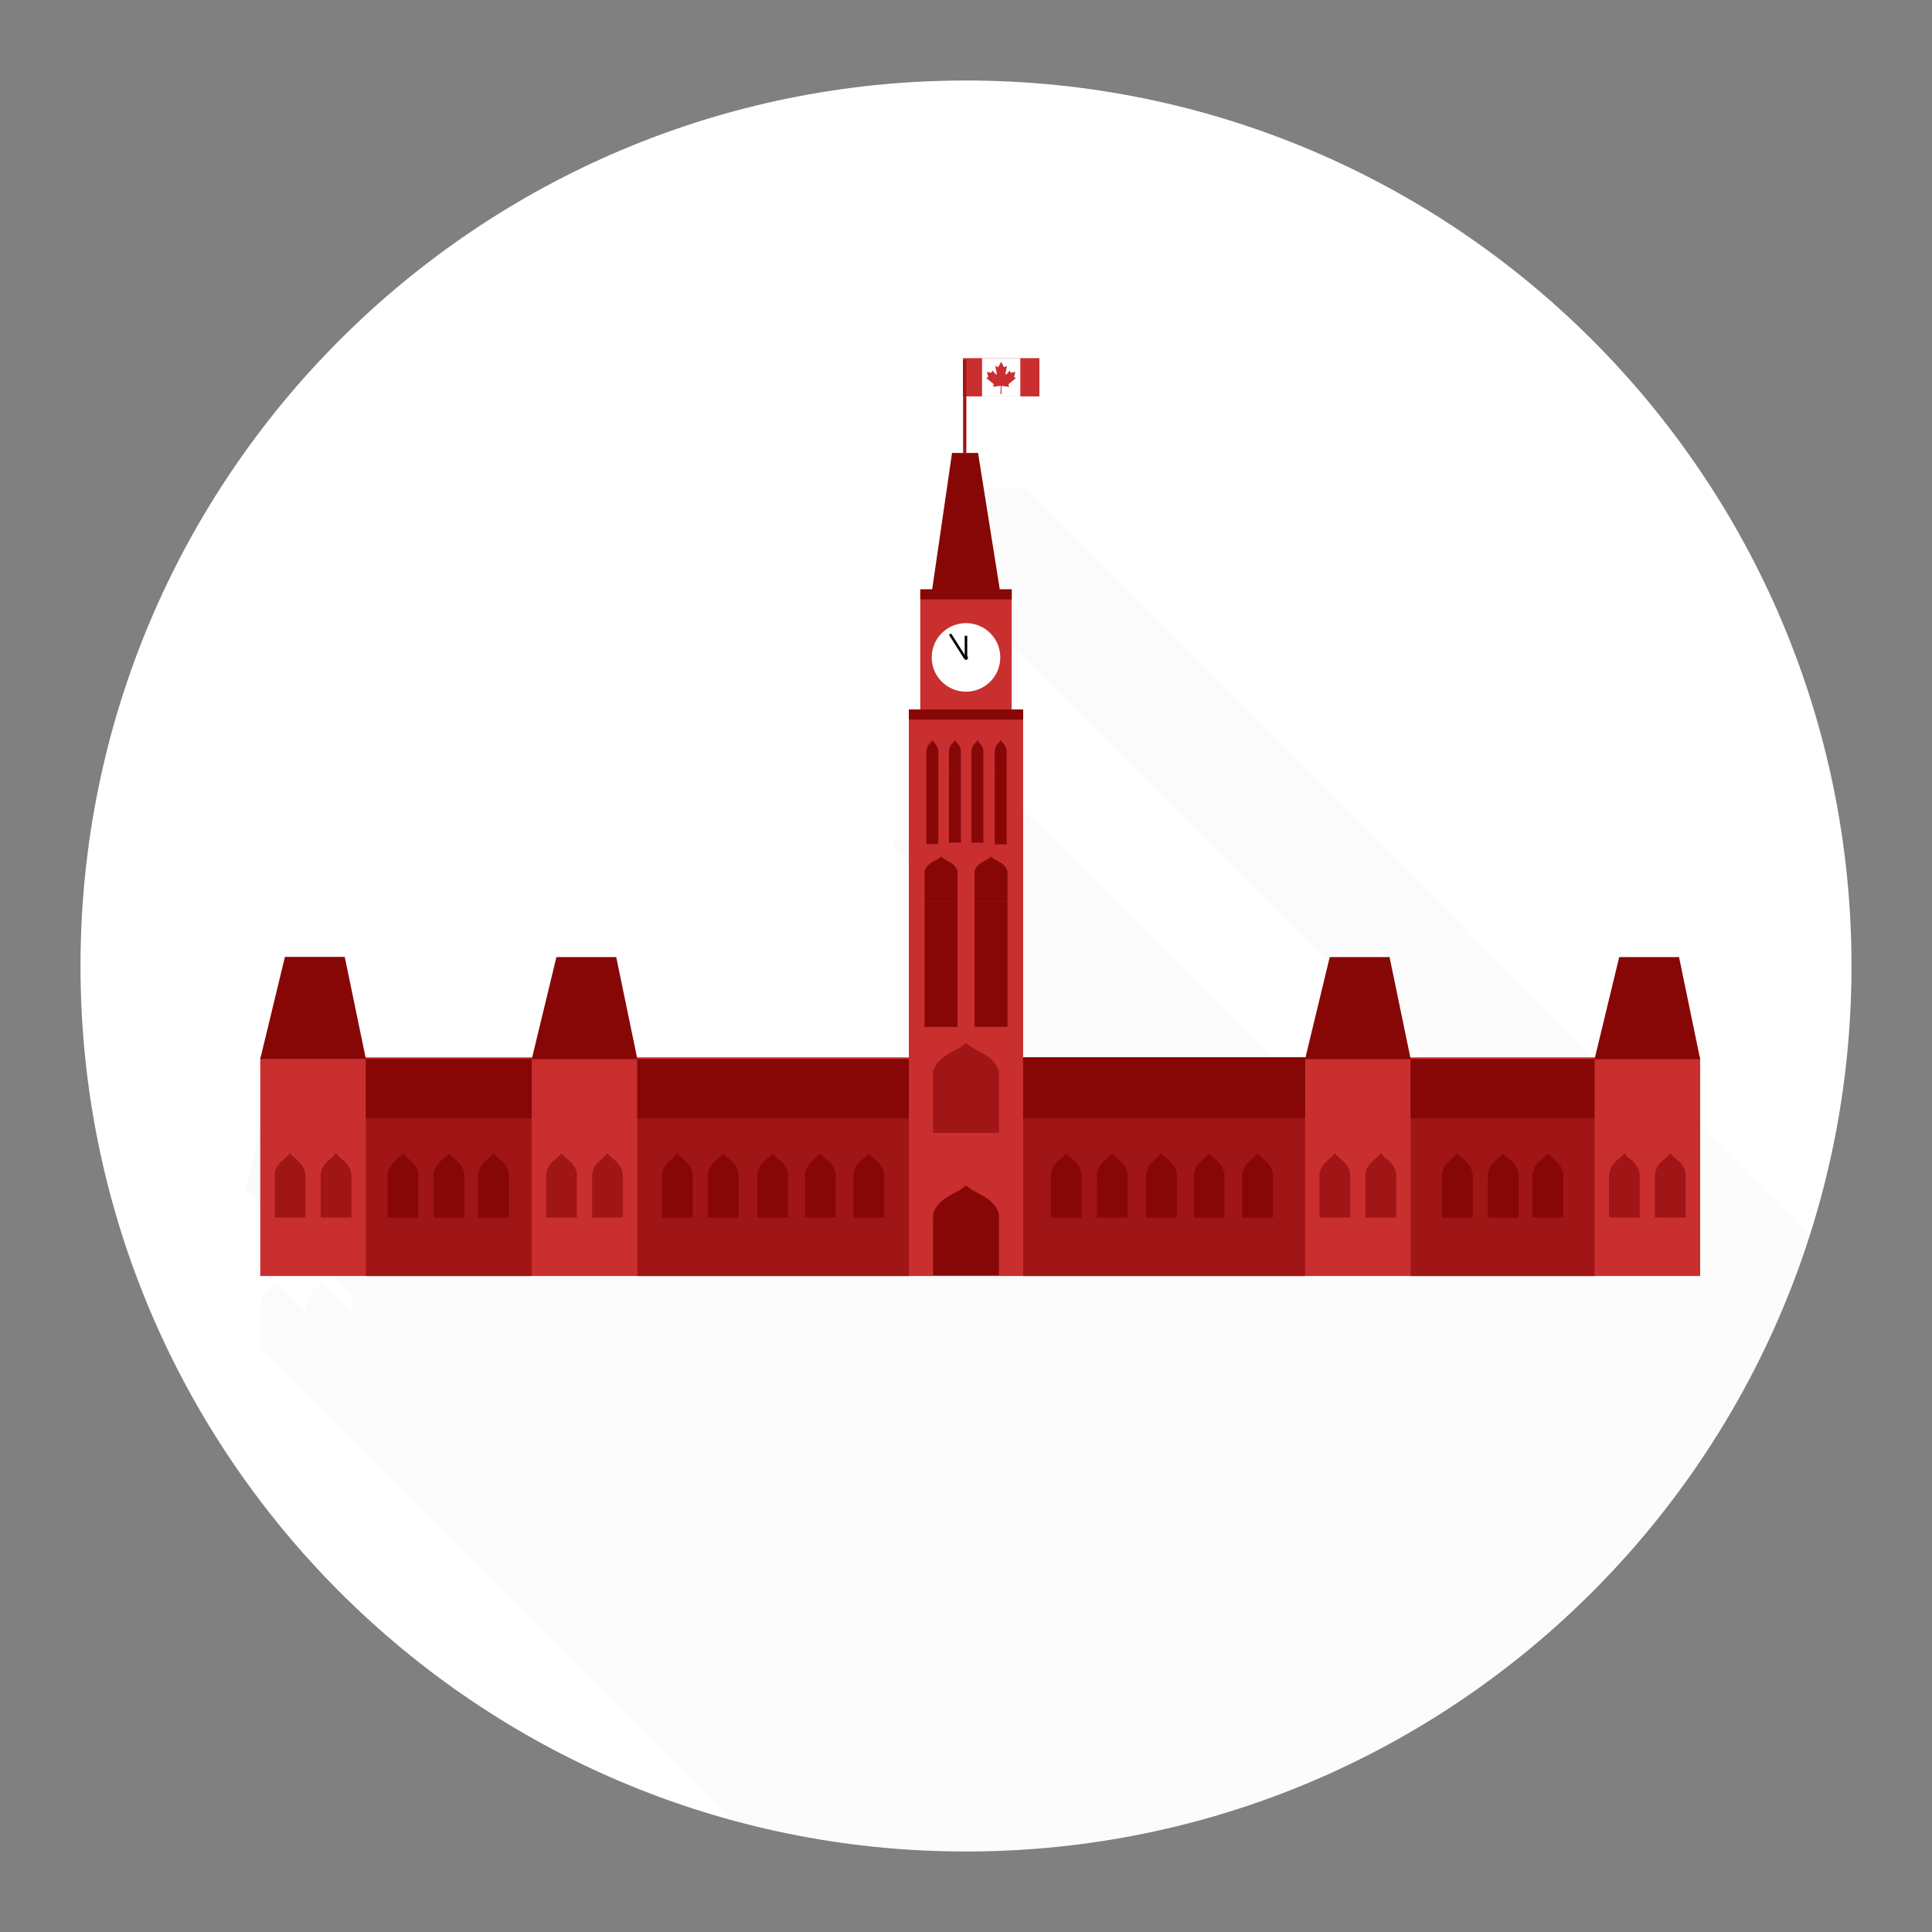 <svg version="1.1" xmlns="http://www.w3.org/2000/svg" xmlns:xlink="http://www.w3.org/1999/xlink" width="48" height="48"><rect width="100%" height="100%" fill="#808080" stroke="none"/><defs><linearGradient x1="6.113" y1="12.125" x2="80.722" y2="73.765" gradientUnits="userSpaceOnUse" id="color-1"><stop offset="0" stop-color="#000000" stop-opacity="0.02"></stop><stop offset="1" stop-color="#000000" stop-opacity="0"></stop></linearGradient><clipPath id="clip-1"><path d="M3.526,8.225h40.949v30.604h-40.949z" id="clipPath108 1" fill="none"></path></clipPath><filter id="dropshadow-base"><feColorMatrix type="matrix" values="0 0 0 0 0  0 0 0 0 0  0 0 0 0 0  0 0 0 .8 0"></feColorMatrix> <feOffset dx="0" dy="1"></feOffset> <feGaussianBlur stdDeviation="1"></feGaussianBlur> <feComposite in="SourceGraphic"></feComposite></filter><filter id="dropshadow-banner" x="-10%" y="-10%" width="120%" height="130%"><feColorMatrix type="matrix" values="0 0 0 0 0  0 0 0 0 0  0 0 0 0 0  0 0 0 .4 0"></feColorMatrix> <feOffset dx="0" dy="1"></feOffset> <feGaussianBlur stdDeviation="0.5"></feGaussianBlur> <feComposite in="SourceGraphic"></feComposite></filter></defs><g transform="translate(0,0)"><g fill="none" fill-rule="nonzero" stroke="none" stroke-width="none" stroke-linecap="butt" stroke-linejoin="miter" stroke-miterlimit="10" stroke-dasharray="" stroke-dashoffset="0" font-family="none" font-weight="none" font-size="none" text-anchor="none" style="mix-blend-mode: normal"><path d="M2,24c0,-12.15 9.85,-22 22,-22c12.15,0 22,9.85 22,22c0,12.15 -9.85,22 -22,22c-12.15,0 -22,-9.85 -22,-22z" id="base 1 5" fill="#ffffff" stroke-width="1"></path><path d="M41.362,27.005l3.622,3.622c-2.812,8.911 -11.143,15.372 -20.984,15.372c-1.995,0 -3.929,-0.266 -5.767,-0.764l-11.761,-11.761l-0,-1.091l0.008,-0.031l0.011,-0.038l0.01,-0.029l0.012,-0.029l0.018,-0.037l0.017,-0.029l0.018,-0.027l0.017,-0.022l0.019,-0.022l0.02,-0.021l0.023,-0.022l0.025,-0.023l0.025,-0.021l0.023,-0.019l0.025,-0.021l0.025,-0.021l0.03,-0.03l0.054,-0.063l0.132,0.132l0.036,0.03l0.028,0.024l0.026,0.024l0.538,0.538l-0,-0.243l0.008,-0.031l0.011,-0.038l0.01,-0.029l0.012,-0.029l0.018,-0.037l0.017,-0.029l0.018,-0.027l0.017,-0.022l0.019,-0.022l0.02,-0.021l0.023,-0.022l0.025,-0.023l0.025,-0.021l0.023,-0.019l0.025,-0.021l0.025,-0.021l0.03,-0.03l0.054,-0.063l0.132,0.132l0.036,0.03l0.028,0.024l0.026,0.024l0.519,0.519l0,-0.449l-2.624,-2.624l0.613,-2.536h1.486l2.536,2.536h2.11l0.001,0.001l0.612,-2.532h1.486l2.536,2.536h4.734l0.602,0.602l0,-0.298l0.016,-0.044l0.024,-0.054l0.022,-0.04l0.026,-0.041l0.039,-0.052l0.036,-0.04l0.039,-0.038l0.035,-0.03l0.04,-0.031l0.043,-0.03l0.049,-0.031l0.054,-0.032l0.004,-0.002l-0.64,-0.64v-3.111h0l-0,-0v-0.763l0.008,-0.022l0.012,-0.027l0.011,-0.02l0.013,-0.02l0.02,-0.026l0.018,-0.02l0.02,-0.019l0.018,-0.015l0.02,-0.015l0.022,-0.015l0.025,-0.016l0.027,-0.016l0.027,-0.015l0.025,-0.013l0.027,-0.014l0.027,-0.015l0.032,-0.021l0.03,-0.023l-0.337,-0.337v-1.769h0l0,-0.555l0.003,-0.016l0.004,-0.019l0.004,-0.015l0.005,-0.015l0.007,-0.019l0.007,-0.015l0.007,-0.014l0.006,-0.011l0.007,-0.011l0.008,-0.011l0.009,-0.011l0.01,-0.012l0.01,-0.011l0.009,-0.01l0.01,-0.01l0.01,-0.011l0.003,-0.004l-0.554,-0.554v-0.252h1.509l-0.691,-0.691c-0.154,-0.154 -0.249,-0.367 -0.249,-0.602c0,-0.47 0.381,-0.852 0.852,-0.852c0.235,0 0.448,0.095 0.602,0.249l10.583,10.583h3.802l-15.06,-15.06l0,-1.402l-0.004,-0.004v-0.95h1.9l14.88,14.88z" fill="url(#color-1)" stroke-width="1"></path><path d="M41.887,29.541h-2.624l0.613,-2.536h1.486zM15.482,29.541l-2.624,0v5.388h-4.121v-5.393h4.121v0.005l0.613,-2.536h1.486zM8.737,29.536h-2.624l0.613,-2.536h1.486zM25.067,21.106h-2.839v-0.252h2.839zM22.228,34.929h-6.746v-5.388h6.746zM32.071,34.929h-7.004v-5.432h7.004zM39.263,34.929h-4.568v-5.388h4.568zM22.83,33.385l0.016,-0.044l0.024,-0.054l0.022,-0.04l0.026,-0.041l0.039,-0.052l0.036,-0.04l0.04,-0.038l0.035,-0.03l0.04,-0.031l0.043,-0.03l0.049,-0.031l0.054,-0.032l0.053,-0.029l0.05,-0.027l0.055,-0.029l0.055,-0.029l0.065,-0.042l0.116,-0.089l0.12,0.092l0.044,0.029l0.055,0.03l0.063,0.033l0.079,0.043l0.059,0.033l0.056,0.034l0.052,0.035l0.04,0.029l0.044,0.037l0.038,0.036l0.036,0.039l0.038,0.049l0.034,0.054l0.032,0.064l0.027,0.07v1.526h-1.636zM23.86,24.867l0.008,-0.022l0.012,-0.027l0.011,-0.02l0.013,-0.02l0.02,-0.026l0.018,-0.02l0.02,-0.019l0.018,-0.015l0.02,-0.015l0.022,-0.015l0.025,-0.016l0.027,-0.016l0.027,-0.015l0.025,-0.013l0.027,-0.014l0.027,-0.015l0.032,-0.021l0.058,-0.044l0.06,0.046l0.022,0.015l0.028,0.015l0.031,0.017l0.04,0.021l0.029,0.017l0.028,0.017l0.026,0.017l0.02,0.015l0.022,0.018l0.019,0.018l0.018,0.02l0.019,0.025l0.017,0.027l0.016,0.032l0.014,0.035v0.763h-0.818zM24.678,28.741h-0.818v-3.111h0.818zM22.619,24.867l0.008,-0.022l0.012,-0.027l0.011,-0.02l0.013,-0.02l0.02,-0.026l0.018,-0.02l0.02,-0.019l0.018,-0.015l0.02,-0.015l0.022,-0.015l0.025,-0.016l0.027,-0.016l0.027,-0.015l0.025,-0.013l0.027,-0.014l0.027,-0.015l0.032,-0.021l0.058,-0.044l0.06,0.046l0.022,0.015l0.028,0.015l0.031,0.017l0.04,0.021l0.029,0.017l0.028,0.017l0.026,0.017l0.02,0.015l0.022,0.018l0.019,0.018l0.018,0.02l0.019,0.025l0.017,0.027l0.016,0.032l0.014,0.035v0.763h-0.818zM23.437,28.741h-0.818v-3.111h0.818zM22.663,21.874l0.003,-0.016l0.004,-0.019l0.004,-0.015l0.005,-0.015l0.007,-0.019l0.007,-0.015l0.007,-0.014l0.006,-0.011l0.007,-0.011l0.008,-0.011l0.009,-0.011l0.01,-0.012l0.01,-0.011l0.009,-0.01l0.01,-0.01l0.01,-0.011l0.012,-0.015l0.021,-0.032l0.022,0.033l0.008,0.011l0.01,0.011l0.011,0.012l0.014,0.016l0.011,0.012l0.01,0.012l0.009,0.013l0.007,0.011l0.008,0.013l0.007,0.013l0.007,0.014l0.007,0.018l0.006,0.02l0.006,0.023l0.005,0.025v0.555l-0,0l0,1.769h-0.297v-1.769l0,0zM23.223,21.874l0.003,-0.016l0.004,-0.019l0.004,-0.015l0.005,-0.015l0.007,-0.019l0.007,-0.015l0.007,-0.014l0.006,-0.011l0.007,-0.011l0.008,-0.011l0.009,-0.011l0.01,-0.012l0.01,-0.011l0.009,-0.01l0.01,-0.01l0.01,-0.011l0.012,-0.015l0.021,-0.032l0.022,0.033l0.008,0.011l0.01,0.011l0.011,0.012l0.014,0.016l0.011,0.012l0.01,0.012l0.009,0.013l0.007,0.011l0.008,0.013l0.007,0.013l0.007,0.014l0.007,0.018l0.006,0.02l0.006,0.023l0.005,0.025v0.555h0v1.731h-0.297l0,-1.731h-0zM23.782,21.874l0.003,-0.016l0.004,-0.019l0.004,-0.015l0.005,-0.015l0.007,-0.019l0.007,-0.015l0.007,-0.014l0.006,-0.011l0.007,-0.011l0.008,-0.011l0.009,-0.011l0.01,-0.012l0.01,-0.011l0.009,-0.01l0.01,-0.01l0.01,-0.011l0.012,-0.015l0.021,-0.032l0.022,0.033l0.008,0.011l0.01,0.011l0.011,0.012l0.014,0.016l0.011,0.012l0.01,0.012l0.009,0.013l0.007,0.011l0.008,0.013l0.007,0.013l0.007,0.014l0.007,0.018l0.006,0.02l0.006,0.023l0.005,0.025v0.555h-0.297zM24.08,24.163h-0.297v-1.735h0.297zM24.36,21.874l0.003,-0.016l0.004,-0.019l0.004,-0.015l0.005,-0.015l0.007,-0.019l0.007,-0.015l0.007,-0.014l0.006,-0.011l0.007,-0.011l0.008,-0.011l0.009,-0.011l0.01,-0.012l0.01,-0.011l0.009,-0.01l0.01,-0.01l0.01,-0.011l0.012,-0.015l0.021,-0.032l0.022,0.033l0.008,0.011l0.01,0.011l0.011,0.012l0.014,0.016l0.011,0.012l0.01,0.012l0.009,0.013l0.007,0.011l0.008,0.013l0.007,0.013l0.007,0.014l0.007,0.018l0.006,0.02l0.006,0.023l0.005,0.025v0.555h-0.297zM24.658,24.205h-0.297v-1.777h0.297zM22.83,29.845l0.016,-0.044l0.024,-0.054l0.022,-0.04l0.026,-0.041l0.039,-0.052l0.036,-0.04l0.04,-0.038l0.035,-0.03l0.04,-0.031l0.043,-0.03l0.049,-0.031l0.054,-0.032l0.053,-0.029l0.05,-0.027l0.055,-0.029l0.055,-0.029l0.065,-0.042l0.116,-0.089l0.12,0.092l0.044,0.029l0.055,0.03l0.063,0.033l0.079,0.043l0.059,0.033l0.056,0.034l0.052,0.035l0.04,0.029l0.044,0.037l0.038,0.036l0.036,0.039l0.038,0.049l0.034,0.054l0.032,0.064l0.027,0.07v1.526h-1.636zM24.499,19.56c0,0.47 -0.381,0.852 -0.852,0.852c-0.47,0 -0.852,-0.381 -0.852,-0.852c0,-0.47 0.381,-0.852 0.852,-0.852c0.47,0 0.852,0.381 0.852,0.852zM32.43,32.385l0.008,-0.031l0.011,-0.038l0.01,-0.029l0.012,-0.029l0.018,-0.037l0.017,-0.029l0.018,-0.027l0.017,-0.022l0.019,-0.022l0.02,-0.021l0.023,-0.022l0.025,-0.023l0.025,-0.021l0.023,-0.019l0.025,-0.021l0.025,-0.021l0.03,-0.03l0.054,-0.063l0.056,0.065l0.021,0.021l0.026,0.022l0.029,0.024l0.037,0.03l0.028,0.024l0.026,0.024l0.024,0.025l0.018,0.021l0.021,0.026l0.018,0.026l0.017,0.028l0.018,0.035l0.016,0.039l0.015,0.046l0.013,0.05v1.091h-0.763zM33.572,32.385l0.008,-0.031l0.011,-0.038l0.01,-0.029l0.012,-0.029l0.018,-0.037l0.017,-0.029l0.018,-0.027l0.017,-0.022l0.019,-0.022l0.02,-0.021l0.023,-0.022l0.025,-0.023l0.025,-0.021l0.023,-0.019l0.025,-0.021l0.025,-0.021l0.03,-0.03l0.054,-0.063l0.056,0.065l0.021,0.021l0.026,0.022l0.029,0.024l0.037,0.03l0.028,0.024l0.026,0.024l0.024,0.025l0.018,0.021l0.021,0.026l0.018,0.026l0.017,0.028l0.018,0.035l0.016,0.039l0.015,0.046l0.013,0.05v1.091h-0.763zM39.622,32.385l0.008,-0.031l0.011,-0.038l0.01,-0.029l0.012,-0.029l0.018,-0.037l0.017,-0.029l0.018,-0.027l0.017,-0.022l0.019,-0.022l0.02,-0.021l0.023,-0.022l0.025,-0.023l0.025,-0.021l0.023,-0.019l0.025,-0.021l0.025,-0.021l0.03,-0.03l0.054,-0.063l0.056,0.065l0.02,0.021l0.026,0.022l0.029,0.024l0.037,0.03l0.028,0.024l0.026,0.024l0.024,0.025l0.018,0.021l0.021,0.026l0.018,0.026l0.017,0.028l0.018,0.035l0.016,0.039l0.015,0.046l0.013,0.05v1.091h-0.763zM40.764,32.385l0.008,-0.031l0.011,-0.038l0.01,-0.029l0.012,-0.029l0.018,-0.037l0.017,-0.029l0.018,-0.027l0.017,-0.022l0.019,-0.022l0.02,-0.021l0.023,-0.022l0.025,-0.023l0.025,-0.021l0.023,-0.019l0.025,-0.021l0.025,-0.021l0.03,-0.03l0.054,-0.063l0.056,0.065l0.02,0.021l0.026,0.022l0.029,0.024l0.037,0.03l0.028,0.024l0.026,0.024l0.024,0.025l0.018,0.021l0.021,0.026l0.018,0.026l0.017,0.028l0.018,0.035l0.016,0.039l0.015,0.046l0.013,0.05v1.091h-0.763zM6.473,32.385l0.008,-0.031l0.011,-0.038l0.01,-0.029l0.012,-0.029l0.018,-0.037l0.017,-0.029l0.018,-0.027l0.017,-0.022l0.019,-0.022l0.02,-0.021l0.023,-0.022l0.025,-0.023l0.025,-0.021l0.023,-0.019l0.025,-0.021l0.025,-0.021l0.03,-0.03l0.054,-0.063l0.056,0.065l0.021,0.021l0.026,0.022l0.029,0.024l0.037,0.03l0.028,0.024l0.026,0.024l0.024,0.025l0.018,0.021l0.021,0.026l0.018,0.026l0.017,0.028l0.018,0.035l0.016,0.039l0.015,0.046l0.013,0.05v1.091h-0.763zM7.615,32.385l0.008,-0.031l0.011,-0.038l0.01,-0.029l0.012,-0.029l0.018,-0.037l0.017,-0.029l0.018,-0.027l0.017,-0.022l0.019,-0.022l0.02,-0.021l0.023,-0.022l0.025,-0.023l0.025,-0.021l0.023,-0.019l0.025,-0.021l0.025,-0.021l0.03,-0.03l0.054,-0.063l0.056,0.065l0.021,0.021l0.026,0.022l0.029,0.024l0.037,0.03l0.028,0.024l0.026,0.024l0.024,0.025l0.018,0.021l0.021,0.026l0.018,0.026l0.017,0.028l0.018,0.035l0.016,0.039l0.015,0.046l0.013,0.05v1.091h-0.763zM13.218,32.385l0.008,-0.031l0.011,-0.038l0.01,-0.029l0.012,-0.029l0.018,-0.037l0.017,-0.029l0.018,-0.027l0.017,-0.022l0.019,-0.022l0.02,-0.021l0.023,-0.022l0.025,-0.023l0.025,-0.021l0.023,-0.019l0.025,-0.021l0.025,-0.021l0.03,-0.03l0.054,-0.063l0.056,0.065l0.021,0.021l0.026,0.022l0.029,0.024l0.037,0.03l0.028,0.024l0.026,0.024l0.024,0.025l0.018,0.021l0.021,0.026l0.018,0.026l0.017,0.028l0.018,0.035l0.016,0.039l0.015,0.046l0.013,0.05v1.091h-0.763zM14.36,32.385l0.008,-0.031l0.011,-0.038l0.01,-0.029l0.012,-0.029l0.018,-0.037l0.017,-0.029l0.018,-0.027l0.017,-0.022l0.019,-0.022l0.02,-0.021l0.023,-0.022l0.025,-0.023l0.025,-0.021l0.023,-0.019l0.025,-0.021l0.025,-0.021l0.03,-0.03l0.054,-0.063l0.056,0.065l0.021,0.021l0.026,0.022l0.029,0.024l0.037,0.03l0.028,0.024l0.026,0.024l0.024,0.025l0.018,0.021l0.021,0.026l0.018,0.026l0.017,0.028l0.018,0.035l0.016,0.039l0.015,0.046l0.013,0.05v1.091h-0.763zM23.571,12.125h1.9v0.95h-1.815v1.406h-0.081l0,-1.406h-0.004z" id="path12 1 1" fill="none" stroke-width="0"></path><g id="svg2 2" stroke-width="1"><g id="g10 1"><path d="M42.24,31.702h-35.774v-5.432h35.774z" id="path12 1" fill="#c92f2f"></path><path d="M22.58,27.217h2.839v-9.591h-2.839z" id="path14 1" fill="#c92f2f"></path><path d="M22.864,17.69h2.271v-3.029h-2.271z" id="path16 1" fill="#c92f2f"></path><g id="g18 1" fill="#870707"><path d="M34.523,23.778h-1.486l-0.613,2.536h2.624" id="path20 1"></path></g><g id="g22 1" fill="#870707"><path d="M24.3,11.254h-0.647l-0.505,3.47h1.704" id="path24 1"></path></g><g id="g26 1" fill="#870707"><path d="M41.715,23.778h-1.486l-0.613,2.536h2.624" id="path28 1"></path></g><g id="g30 1" fill="#870707"><path d="M15.31,23.778h-1.486l-0.613,2.536h2.624" id="path32 1"></path></g><g id="g34 1" fill="#870707"><path d="M8.565,23.773h-1.486l-0.613,2.536h2.624" id="path36 1"></path></g><path d="M25.136,14.892h-2.271v-0.252h2.271z" id="path38 1" fill="#870707"></path><path d="M25.42,17.879h-2.839v-0.252h2.839z" id="path40 1" fill="#870707"></path><path d="M13.211,31.702h-4.121v-5.393h4.121z" id="path42 1" fill="#a01515"></path><path d="M22.58,31.702h-6.746v-5.388h6.746z" id="path44 1" fill="#a01515"></path><path d="M32.424,31.702h-7.004v-5.432h7.004z" id="path46 1" fill="#a01515"></path><path d="M39.616,31.702h-4.568v-5.388h4.568z" id="path48 1" fill="#a01515"></path><path d="M13.211,27.785h-4.121v-1.476h4.121z" id="path50 1" fill="#870707"></path><path d="M22.58,27.785h-6.746v-1.471h6.746z" id="path52 1" fill="#870707"></path><path d="M32.424,27.785h-7.004v-1.514h7.004z" id="path54 1" fill="#870707"></path><path d="M39.616,27.785h-4.568v-1.471h4.568z" id="path56 1" fill="#870707"></path><g id="g58 1" fill="#870707"><path d="M23.182,31.684h1.636v-0.871v-0.41v-0.245l-0.027,-0.07l-0.032,-0.064l-0.034,-0.054l-0.038,-0.049l-0.036,-0.039l-0.038,-0.036l-0.044,-0.037l-0.04,-0.029l-0.052,-0.035l-0.056,-0.034l-0.059,-0.033l-0.079,-0.043l-0.063,-0.033l-0.055,-0.03l-0.044,-0.029l-0.12,-0.092l-0.116,0.089l-0.065,0.042l-0.055,0.029l-0.055,0.029l-0.05,0.027l-0.053,0.029l-0.054,0.032l-0.049,0.031l-0.043,0.03l-0.04,0.031l-0.035,0.03l-0.04,0.038l-0.036,0.04l-0.039,0.052l-0.026,0.041l-0.022,0.04l-0.024,0.054l-0.016,0.044z" id="path60 1"></path></g><g id="g62 1" fill="#870707"><path d="M24.213,22.403h0.818v-0.436v-0.205v-0.122l-0.014,-0.035l-0.016,-0.032l-0.017,-0.027l-0.019,-0.025l-0.018,-0.02l-0.019,-0.018l-0.022,-0.018l-0.02,-0.015l-0.026,-0.017l-0.028,-0.017l-0.029,-0.017l-0.04,-0.021l-0.031,-0.017l-0.028,-0.015l-0.022,-0.015l-0.06,-0.046l-0.058,0.044l-0.032,0.021l-0.027,0.015l-0.027,0.014l-0.025,0.013l-0.027,0.015l-0.027,0.016l-0.025,0.016l-0.022,0.015l-0.02,0.015l-0.018,0.015l-0.02,0.019l-0.018,0.02l-0.02,0.026l-0.013,0.02l-0.011,0.02l-0.012,0.027l-0.008,0.022z" id="path64 1"></path></g><path d="M25.031,25.514h-0.818v-3.111h0.818z" id="path66 1" fill="#870707"></path><g id="g68 1" fill="#870707"><path d="M22.972,22.403h0.818v-0.436v-0.205v-0.122l-0.014,-0.035l-0.016,-0.032l-0.017,-0.027l-0.019,-0.025l-0.018,-0.02l-0.019,-0.018l-0.022,-0.018l-0.02,-0.015l-0.026,-0.017l-0.028,-0.017l-0.029,-0.017l-0.04,-0.021l-0.031,-0.017l-0.028,-0.015l-0.022,-0.015l-0.06,-0.046l-0.058,0.044l-0.032,0.021l-0.027,0.015l-0.027,0.014l-0.025,0.013l-0.027,0.015l-0.027,0.016l-0.025,0.016l-0.022,0.015l-0.02,0.015l-0.018,0.015l-0.02,0.019l-0.018,0.02l-0.02,0.026l-0.013,0.02l-0.011,0.02l-0.012,0.027l-0.008,0.022z" id="path70 1"></path></g><path d="M23.79,25.514h-0.818v-3.111h0.818z" id="path72 1" fill="#870707"></path><g id="g74 1" fill="#870707"><path d="M23.016,19.201h0.297v-0.317v-0.149v-0.089l-0.005,-0.025l-0.006,-0.023l-0.006,-0.02l-0.007,-0.018l-0.007,-0.014l-0.007,-0.013l-0.008,-0.013l-0.007,-0.011l-0.009,-0.013l-0.01,-0.012l-0.011,-0.012l-0.014,-0.016l-0.011,-0.012l-0.01,-0.011l-0.008,-0.011l-0.022,-0.033l-0.021,0.032l-0.012,0.015l-0.01,0.011l-0.01,0.01l-0.009,0.01l-0.01,0.011l-0.01,0.012l-0.009,0.011l-0.008,0.011l-0.007,0.011l-0.006,0.011l-0.007,0.014l-0.007,0.015l-0.007,0.019l-0.005,0.015l-0.004,0.015l-0.004,0.019l-0.003,0.016z" id="path76 1"></path></g><path d="M23.313,20.97h-0.297v-1.769h0.297z" id="path78 1" fill="#870707"></path><g id="g80 1" fill="#870707"><path d="M23.576,19.201h0.297v-0.317v-0.149v-0.089l-0.005,-0.025l-0.006,-0.023l-0.006,-0.02l-0.007,-0.018l-0.007,-0.014l-0.007,-0.013l-0.008,-0.013l-0.007,-0.011l-0.009,-0.013l-0.01,-0.012l-0.011,-0.012l-0.014,-0.016l-0.011,-0.012l-0.01,-0.011l-0.008,-0.011l-0.022,-0.033l-0.021,0.032l-0.012,0.015l-0.01,0.011l-0.01,0.01l-0.009,0.01l-0.01,0.011l-0.01,0.012l-0.009,0.011l-0.008,0.011l-0.007,0.011l-0.006,0.011l-0.007,0.014l-0.007,0.015l-0.007,0.019l-0.005,0.015l-0.004,0.015l-0.004,0.019l-0.003,0.016z" id="path82 1"></path></g><path d="M23.873,20.933h-0.297v-1.731h0.297z" id="path84 1" fill="#870707"></path><g id="g86 1" fill="#870707"><path d="M24.135,19.201h0.297v-0.317v-0.149v-0.089l-0.005,-0.025l-0.006,-0.023l-0.006,-0.02l-0.007,-0.018l-0.007,-0.014l-0.007,-0.013l-0.008,-0.013l-0.007,-0.011l-0.009,-0.013l-0.01,-0.012l-0.011,-0.012l-0.014,-0.016l-0.011,-0.012l-0.01,-0.011l-0.008,-0.011l-0.022,-0.033l-0.021,0.032l-0.012,0.015l-0.01,0.011l-0.01,0.01l-0.009,0.01l-0.01,0.011l-0.01,0.012l-0.009,0.011l-0.008,0.011l-0.007,0.011l-0.006,0.011l-0.007,0.014l-0.007,0.015l-0.007,0.019l-0.005,0.015l-0.004,0.015l-0.004,0.019l-0.003,0.016z" id="path88 1"></path></g><path d="M24.432,20.936h-0.297v-1.735h0.297z" id="path90 1" fill="#870707"></path><g id="g92 1" fill="#870707"><path d="M24.713,19.201h0.297v-0.317v-0.149v-0.089l-0.005,-0.025l-0.006,-0.023l-0.006,-0.02l-0.007,-0.018l-0.007,-0.014l-0.007,-0.013l-0.008,-0.013l-0.007,-0.011l-0.009,-0.013l-0.01,-0.012l-0.011,-0.012l-0.014,-0.016l-0.011,-0.012l-0.01,-0.011l-0.008,-0.011l-0.022,-0.033l-0.021,0.032l-0.012,0.015l-0.01,0.011l-0.01,0.01l-0.009,0.01l-0.01,0.011l-0.01,0.012l-0.009,0.011l-0.008,0.011l-0.007,0.011l-0.006,0.011l-0.007,0.014l-0.007,0.015l-0.007,0.019l-0.005,0.015l-0.004,0.015l-0.004,0.019l-0.003,0.016z" id="path94 1"></path></g><path d="M25.01,20.978h-0.297v-1.777h0.297z" id="path96 1" fill="#870707"></path><g id="g98 1" fill="#a01515"><path d="M23.182,28.145h1.636v-0.871v-0.41v-0.245l-0.027,-0.07l-0.032,-0.064l-0.034,-0.054l-0.038,-0.049l-0.036,-0.039l-0.038,-0.036l-0.044,-0.037l-0.04,-0.029l-0.052,-0.035l-0.056,-0.034l-0.059,-0.033l-0.079,-0.043l-0.063,-0.033l-0.055,-0.03l-0.044,-0.029l-0.12,-0.092l-0.116,0.089l-0.065,0.042l-0.055,0.029l-0.055,0.029l-0.05,0.027l-0.053,0.029l-0.054,0.032l-0.049,0.031l-0.043,0.03l-0.04,0.031l-0.035,0.03l-0.04,0.038l-0.036,0.04l-0.039,0.052l-0.026,0.041l-0.022,0.04l-0.024,0.054l-0.016,0.044z" id="path100 1"></path></g><g id="g102 1"><g clip-path="url(#clip-1)" id="g104 1"><g id="g110 1" fill="#ffffff"><path d="M24.852,16.333c0,0.47 -0.381,0.852 -0.852,0.852c-0.47,0 -0.852,-0.381 -0.852,-0.852c0,-0.47 0.381,-0.852 0.852,-0.852c0.47,0 0.852,0.381 0.852,0.852" id="path112 1"></path></g><path d="M23.968,16.333h0.063v-0.536h-0.063z" id="path114 1" fill="#000000"></path><g id="g116 1" fill="#000000"><path d="M23.949,16.359l0.053,-0.034l-0.371,-0.586l-0.053,0.034z" id="path118 1"></path></g><g id="g120 1" fill="#000000"><path d="M24.05,16.344c0,0.028 -0.022,0.05 -0.05,0.05c-0.028,0 -0.05,-0.022 -0.05,-0.05c0,-0.028 0.022,-0.05 0.05,-0.05c0.028,0 0.05,0.022 0.05,0.05" id="path122 1"></path></g><g id="g124 1" fill="#a01515"><path d="M32.783,30.249h0.763v-0.623v-0.293v-0.175l-0.013,-0.05l-0.015,-0.046l-0.016,-0.039l-0.018,-0.035l-0.017,-0.028l-0.018,-0.026l-0.021,-0.026l-0.018,-0.021l-0.024,-0.025l-0.026,-0.024l-0.028,-0.024l-0.037,-0.03l-0.029,-0.024l-0.026,-0.022l-0.021,-0.021l-0.056,-0.065l-0.054,0.063l-0.03,0.03l-0.025,0.021l-0.025,0.021l-0.023,0.019l-0.025,0.021l-0.025,0.023l-0.023,0.022l-0.02,0.021l-0.019,0.022l-0.017,0.022l-0.018,0.027l-0.017,0.029l-0.018,0.037l-0.012,0.029l-0.01,0.029l-0.011,0.038l-0.008,0.031z" id="path126 1"></path></g><g id="g128 1" fill="#a01515"><path d="M33.925,30.249h0.763v-0.623v-0.293v-0.175l-0.013,-0.05l-0.015,-0.046l-0.016,-0.039l-0.018,-0.035l-0.017,-0.028l-0.018,-0.026l-0.021,-0.026l-0.018,-0.021l-0.024,-0.025l-0.026,-0.024l-0.028,-0.024l-0.037,-0.03l-0.029,-0.024l-0.026,-0.022l-0.021,-0.021l-0.056,-0.065l-0.054,0.063l-0.03,0.03l-0.025,0.021l-0.025,0.021l-0.023,0.019l-0.025,0.021l-0.025,0.023l-0.023,0.022l-0.02,0.021l-0.019,0.022l-0.017,0.022l-0.018,0.027l-0.017,0.029l-0.018,0.037l-0.012,0.029l-0.01,0.029l-0.011,0.038l-0.008,0.031z" id="path130 1"></path></g><g id="g132 1" fill="#a01515"><path d="M39.975,30.249h0.763v-0.623v-0.293v-0.175l-0.013,-0.05l-0.015,-0.046l-0.016,-0.039l-0.018,-0.035l-0.017,-0.028l-0.018,-0.026l-0.021,-0.026l-0.018,-0.021l-0.024,-0.025l-0.026,-0.024l-0.028,-0.024l-0.037,-0.03l-0.029,-0.024l-0.026,-0.022l-0.02,-0.021l-0.056,-0.065l-0.054,0.063l-0.03,0.03l-0.025,0.021l-0.025,0.021l-0.023,0.019l-0.025,0.021l-0.025,0.023l-0.023,0.022l-0.02,0.021l-0.019,0.022l-0.017,0.022l-0.018,0.027l-0.017,0.029l-0.018,0.037l-0.012,0.029l-0.01,0.029l-0.011,0.038l-0.008,0.031z" id="path134 1"></path></g><g id="g136 1" fill="#a01515"><path d="M41.117,30.249h0.763v-0.623v-0.293v-0.175l-0.013,-0.05l-0.015,-0.046l-0.016,-0.039l-0.018,-0.035l-0.017,-0.028l-0.018,-0.026l-0.021,-0.026l-0.018,-0.021l-0.024,-0.025l-0.026,-0.024l-0.028,-0.024l-0.037,-0.03l-0.029,-0.024l-0.026,-0.022l-0.02,-0.021l-0.056,-0.065l-0.054,0.063l-0.03,0.03l-0.025,0.021l-0.025,0.021l-0.023,0.019l-0.025,0.021l-0.025,0.023l-0.023,0.022l-0.02,0.021l-0.019,0.022l-0.017,0.022l-0.018,0.027l-0.017,0.029l-0.018,0.037l-0.012,0.029l-0.01,0.029l-0.011,0.038l-0.008,0.031z" id="path138 1"></path></g><g id="g140 1" fill="#870707"><path d="M26.108,30.249h0.763v-0.623v-0.293v-0.175l-0.013,-0.05l-0.015,-0.046l-0.016,-0.039l-0.018,-0.035l-0.017,-0.028l-0.018,-0.026l-0.021,-0.026l-0.018,-0.021l-0.024,-0.025l-0.026,-0.024l-0.028,-0.024l-0.037,-0.03l-0.029,-0.024l-0.026,-0.022l-0.02,-0.021l-0.056,-0.065l-0.054,0.063l-0.03,0.03l-0.025,0.021l-0.025,0.021l-0.023,0.019l-0.025,0.021l-0.025,0.023l-0.023,0.022l-0.02,0.021l-0.019,0.022l-0.017,0.022l-0.018,0.027l-0.017,0.029l-0.018,0.037l-0.012,0.029l-0.01,0.029l-0.011,0.038l-0.008,0.031z" id="path142 1"></path></g><g id="g144 1" fill="#870707"><path d="M27.25,30.249h0.763v-0.623v-0.293v-0.175l-0.013,-0.05l-0.015,-0.046l-0.016,-0.039l-0.018,-0.035l-0.017,-0.028l-0.018,-0.026l-0.021,-0.026l-0.018,-0.021l-0.024,-0.025l-0.026,-0.024l-0.028,-0.024l-0.037,-0.03l-0.029,-0.024l-0.026,-0.022l-0.02,-0.021l-0.056,-0.065l-0.054,0.063l-0.03,0.03l-0.025,0.021l-0.025,0.021l-0.023,0.019l-0.025,0.021l-0.025,0.023l-0.023,0.022l-0.02,0.021l-0.019,0.022l-0.017,0.022l-0.018,0.027l-0.017,0.029l-0.018,0.037l-0.012,0.029l-0.01,0.029l-0.011,0.038l-0.008,0.031z" id="path146 1"></path></g><g id="g148 1" fill="#870707"><path d="M29.66,30.249h0.763v-0.623v-0.293v-0.175l-0.013,-0.05l-0.015,-0.046l-0.016,-0.039l-0.018,-0.035l-0.017,-0.028l-0.018,-0.026l-0.021,-0.026l-0.018,-0.021l-0.024,-0.025l-0.026,-0.024l-0.028,-0.024l-0.037,-0.03l-0.029,-0.024l-0.026,-0.022l-0.02,-0.021l-0.056,-0.065l-0.054,0.063l-0.03,0.03l-0.025,0.021l-0.025,0.021l-0.023,0.019l-0.025,0.021l-0.025,0.023l-0.023,0.022l-0.02,0.021l-0.019,0.022l-0.017,0.022l-0.018,0.027l-0.017,0.029l-0.018,0.037l-0.012,0.029l-0.01,0.029l-0.011,0.038l-0.008,0.031z" id="path150 1"></path></g><g id="g152 1" fill="#870707"><path d="M30.865,30.249h0.763v-0.623v-0.293v-0.175l-0.013,-0.05l-0.015,-0.046l-0.016,-0.039l-0.018,-0.035l-0.017,-0.028l-0.018,-0.026l-0.021,-0.026l-0.018,-0.021l-0.024,-0.025l-0.026,-0.024l-0.028,-0.024l-0.037,-0.03l-0.029,-0.024l-0.026,-0.022l-0.021,-0.021l-0.056,-0.065l-0.054,0.063l-0.03,0.03l-0.025,0.021l-0.025,0.021l-0.023,0.019l-0.025,0.021l-0.025,0.023l-0.023,0.022l-0.02,0.021l-0.019,0.022l-0.017,0.022l-0.018,0.027l-0.017,0.029l-0.018,0.037l-0.012,0.029l-0.01,0.029l-0.011,0.038l-0.008,0.031z" id="path154 1"></path></g><g id="g156 1" fill="#870707"><path d="M28.474,30.249h0.763v-0.623v-0.293v-0.175l-0.013,-0.05l-0.015,-0.046l-0.016,-0.039l-0.018,-0.035l-0.017,-0.028l-0.018,-0.026l-0.021,-0.026l-0.018,-0.021l-0.024,-0.025l-0.026,-0.024l-0.028,-0.024l-0.037,-0.03l-0.029,-0.024l-0.026,-0.022l-0.02,-0.021l-0.056,-0.065l-0.054,0.063l-0.03,0.03l-0.025,0.021l-0.025,0.021l-0.023,0.019l-0.025,0.021l-0.025,0.023l-0.023,0.022l-0.02,0.021l-0.019,0.022l-0.017,0.022l-0.018,0.027l-0.017,0.029l-0.018,0.037l-0.012,0.029l-0.01,0.029l-0.011,0.038l-0.008,0.031z" id="path158 1"></path></g><g id="g160 1" fill="#870707"><path d="M35.825,30.249h0.763v-0.623v-0.293v-0.175l-0.013,-0.05l-0.015,-0.046l-0.016,-0.039l-0.018,-0.035l-0.017,-0.028l-0.018,-0.026l-0.021,-0.026l-0.018,-0.021l-0.024,-0.025l-0.026,-0.024l-0.028,-0.024l-0.037,-0.03l-0.029,-0.024l-0.026,-0.022l-0.021,-0.021l-0.056,-0.065l-0.054,0.063l-0.03,0.03l-0.025,0.021l-0.025,0.021l-0.023,0.019l-0.025,0.021l-0.025,0.023l-0.023,0.022l-0.02,0.021l-0.019,0.022l-0.017,0.022l-0.018,0.027l-0.017,0.029l-0.018,0.037l-0.012,0.029l-0.01,0.029l-0.011,0.038l-0.008,0.031z" id="path162 1"></path></g><g id="g164 1" fill="#870707"><path d="M36.967,30.249h0.763v-0.623v-0.293v-0.175l-0.013,-0.05l-0.015,-0.046l-0.016,-0.039l-0.018,-0.035l-0.017,-0.028l-0.018,-0.026l-0.021,-0.026l-0.018,-0.021l-0.024,-0.025l-0.026,-0.024l-0.028,-0.024l-0.037,-0.03l-0.029,-0.024l-0.026,-0.022l-0.02,-0.021l-0.056,-0.065l-0.054,0.063l-0.03,0.03l-0.025,0.021l-0.025,0.021l-0.023,0.019l-0.025,0.021l-0.025,0.023l-0.023,0.022l-0.02,0.021l-0.019,0.022l-0.017,0.022l-0.018,0.027l-0.017,0.029l-0.018,0.037l-0.012,0.029l-0.01,0.029l-0.011,0.038l-0.008,0.031z" id="path166 1"></path></g><g id="g168 1" fill="#870707"><path d="M38.075,30.249h0.763v-0.623v-0.293v-0.175l-0.013,-0.05l-0.015,-0.046l-0.016,-0.039l-0.018,-0.035l-0.017,-0.028l-0.018,-0.026l-0.021,-0.026l-0.018,-0.021l-0.024,-0.025l-0.026,-0.024l-0.028,-0.024l-0.037,-0.03l-0.029,-0.024l-0.026,-0.022l-0.02,-0.021l-0.056,-0.065l-0.054,0.063l-0.03,0.03l-0.025,0.021l-0.025,0.021l-0.023,0.019l-0.025,0.021l-0.025,0.023l-0.023,0.022l-0.02,0.021l-0.019,0.022l-0.017,0.022l-0.018,0.027l-0.017,0.029l-0.018,0.037l-0.012,0.029l-0.01,0.029l-0.011,0.038l-0.008,0.031z" id="path170 1"></path></g><g id="g172 1" fill="#a01515"><path d="M6.825,30.249h0.763v-0.623v-0.293v-0.175l-0.013,-0.05l-0.015,-0.046l-0.016,-0.039l-0.018,-0.035l-0.017,-0.028l-0.018,-0.026l-0.021,-0.026l-0.018,-0.021l-0.024,-0.025l-0.026,-0.024l-0.028,-0.024l-0.037,-0.03l-0.029,-0.024l-0.026,-0.022l-0.021,-0.021l-0.056,-0.065l-0.054,0.063l-0.03,0.03l-0.025,0.021l-0.025,0.021l-0.023,0.019l-0.025,0.021l-0.025,0.023l-0.023,0.022l-0.02,0.021l-0.019,0.022l-0.017,0.022l-0.018,0.027l-0.017,0.029l-0.018,0.037l-0.012,0.029l-0.01,0.029l-0.011,0.038l-0.008,0.031z" id="path174 1"></path></g><g id="g176 1" fill="#a01515"><path d="M7.967,30.249h0.763v-0.623v-0.293v-0.175l-0.013,-0.05l-0.015,-0.046l-0.016,-0.039l-0.018,-0.035l-0.017,-0.028l-0.018,-0.026l-0.021,-0.026l-0.018,-0.021l-0.024,-0.025l-0.026,-0.024l-0.028,-0.024l-0.037,-0.03l-0.029,-0.024l-0.026,-0.022l-0.021,-0.021l-0.056,-0.065l-0.054,0.063l-0.03,0.03l-0.025,0.021l-0.025,0.021l-0.023,0.019l-0.025,0.021l-0.025,0.023l-0.023,0.022l-0.02,0.021l-0.019,0.022l-0.017,0.022l-0.018,0.027l-0.017,0.029l-0.018,0.037l-0.012,0.029l-0.01,0.029l-0.011,0.038l-0.008,0.031z" id="path178 1"></path></g><g id="g180 1" fill="#a01515"><path d="M13.57,30.249h0.763v-0.623v-0.293v-0.175l-0.013,-0.05l-0.015,-0.046l-0.016,-0.039l-0.018,-0.035l-0.017,-0.028l-0.018,-0.026l-0.021,-0.026l-0.018,-0.021l-0.024,-0.025l-0.026,-0.024l-0.028,-0.024l-0.037,-0.03l-0.029,-0.024l-0.026,-0.022l-0.021,-0.021l-0.056,-0.065l-0.054,0.063l-0.03,0.03l-0.025,0.021l-0.025,0.021l-0.023,0.019l-0.025,0.021l-0.025,0.023l-0.023,0.022l-0.02,0.021l-0.019,0.022l-0.017,0.022l-0.018,0.027l-0.017,0.029l-0.018,0.037l-0.012,0.029l-0.01,0.029l-0.011,0.038l-0.008,0.031z" id="path182 1"></path></g><g id="g184 1" fill="#a01515"><path d="M14.712,30.249h0.763v-0.623v-0.293v-0.175l-0.013,-0.05l-0.015,-0.046l-0.016,-0.039l-0.018,-0.035l-0.017,-0.028l-0.018,-0.026l-0.021,-0.026l-0.018,-0.021l-0.024,-0.025l-0.026,-0.024l-0.028,-0.024l-0.037,-0.03l-0.029,-0.024l-0.026,-0.022l-0.021,-0.021l-0.056,-0.065l-0.054,0.063l-0.03,0.03l-0.025,0.021l-0.025,0.021l-0.023,0.019l-0.025,0.021l-0.025,0.023l-0.023,0.022l-0.02,0.021l-0.019,0.022l-0.017,0.022l-0.018,0.027l-0.017,0.029l-0.018,0.037l-0.012,0.029l-0.01,0.029l-0.011,0.038l-0.008,0.031z" id="path186 1"></path></g><g id="g188 1" fill="#870707"><path d="M9.63,30.249h0.763v-0.623v-0.293v-0.175l-0.013,-0.05l-0.015,-0.046l-0.016,-0.039l-0.018,-0.035l-0.017,-0.028l-0.018,-0.026l-0.021,-0.026l-0.018,-0.021l-0.024,-0.025l-0.026,-0.024l-0.028,-0.024l-0.037,-0.03l-0.029,-0.024l-0.026,-0.022l-0.02,-0.021l-0.056,-0.065l-0.054,0.063l-0.03,0.03l-0.025,0.021l-0.025,0.021l-0.023,0.019l-0.025,0.021l-0.025,0.023l-0.023,0.022l-0.02,0.021l-0.019,0.022l-0.017,0.022l-0.018,0.027l-0.017,0.029l-0.018,0.037l-0.012,0.029l-0.01,0.029l-0.011,0.038l-0.008,0.031z" id="path190 1"></path></g><g id="g192 1" fill="#870707"><path d="M10.772,30.249h0.763v-0.623v-0.293v-0.175l-0.013,-0.05l-0.015,-0.046l-0.016,-0.039l-0.018,-0.035l-0.017,-0.028l-0.018,-0.026l-0.021,-0.026l-0.018,-0.021l-0.024,-0.025l-0.026,-0.024l-0.028,-0.024l-0.037,-0.03l-0.029,-0.024l-0.026,-0.022l-0.021,-0.021l-0.056,-0.065l-0.054,0.063l-0.03,0.03l-0.025,0.021l-0.025,0.021l-0.023,0.019l-0.025,0.021l-0.025,0.023l-0.023,0.022l-0.02,0.021l-0.019,0.022l-0.017,0.022l-0.018,0.027l-0.017,0.029l-0.018,0.037l-0.012,0.029l-0.01,0.029l-0.011,0.038l-0.008,0.031z" id="path194 1"></path></g><g id="g196 1" fill="#870707"><path d="M11.88,30.249h0.763v-0.623v-0.293v-0.175l-0.013,-0.05l-0.015,-0.046l-0.016,-0.039l-0.018,-0.035l-0.017,-0.028l-0.018,-0.026l-0.021,-0.026l-0.018,-0.021l-0.024,-0.025l-0.026,-0.024l-0.028,-0.024l-0.037,-0.03l-0.029,-0.024l-0.026,-0.022l-0.021,-0.021l-0.056,-0.065l-0.054,0.063l-0.03,0.03l-0.025,0.021l-0.025,0.021l-0.023,0.019l-0.025,0.021l-0.025,0.023l-0.023,0.022l-0.02,0.021l-0.019,0.022l-0.017,0.022l-0.018,0.027l-0.017,0.029l-0.018,0.037l-0.012,0.029l-0.01,0.029l-0.011,0.038l-0.008,0.031z" id="path198 1"></path></g><g id="g200 1" fill="#870707"><path d="M16.447,30.249h0.763v-0.623v-0.293v-0.175l-0.013,-0.05l-0.015,-0.046l-0.016,-0.039l-0.018,-0.035l-0.017,-0.028l-0.018,-0.026l-0.021,-0.026l-0.018,-0.021l-0.024,-0.025l-0.026,-0.024l-0.028,-0.024l-0.037,-0.03l-0.029,-0.024l-0.026,-0.022l-0.021,-0.021l-0.056,-0.065l-0.054,0.063l-0.03,0.03l-0.025,0.021l-0.025,0.021l-0.023,0.019l-0.025,0.021l-0.025,0.023l-0.023,0.022l-0.02,0.021l-0.019,0.022l-0.017,0.022l-0.018,0.027l-0.017,0.029l-0.018,0.037l-0.012,0.029l-0.01,0.029l-0.011,0.038l-0.008,0.031z" id="path202 1"></path></g><g id="g204 1" fill="#870707"><path d="M17.589,30.249h0.763v-0.623v-0.293v-0.175l-0.013,-0.05l-0.015,-0.046l-0.016,-0.039l-0.018,-0.035l-0.017,-0.028l-0.018,-0.026l-0.021,-0.026l-0.018,-0.021l-0.024,-0.025l-0.026,-0.024l-0.028,-0.024l-0.037,-0.03l-0.029,-0.024l-0.026,-0.022l-0.021,-0.021l-0.056,-0.065l-0.054,0.063l-0.03,0.03l-0.025,0.021l-0.025,0.021l-0.023,0.019l-0.025,0.021l-0.025,0.023l-0.023,0.022l-0.02,0.021l-0.019,0.022l-0.017,0.022l-0.018,0.027l-0.017,0.029l-0.018,0.037l-0.012,0.029l-0.01,0.029l-0.011,0.038l-0.008,0.031z" id="path206 1"></path></g><g id="g208 1" fill="#870707"><path d="M19.999,30.249h0.763v-0.623v-0.293v-0.175l-0.013,-0.05l-0.015,-0.046l-0.016,-0.039l-0.018,-0.035l-0.017,-0.028l-0.018,-0.026l-0.021,-0.026l-0.018,-0.021l-0.024,-0.025l-0.026,-0.024l-0.028,-0.024l-0.037,-0.03l-0.029,-0.024l-0.026,-0.022l-0.02,-0.021l-0.056,-0.065l-0.054,0.063l-0.03,0.03l-0.025,0.021l-0.025,0.021l-0.023,0.019l-0.025,0.021l-0.025,0.023l-0.023,0.022l-0.02,0.021l-0.019,0.022l-0.017,0.022l-0.018,0.027l-0.017,0.029l-0.018,0.037l-0.012,0.029l-0.01,0.029l-0.011,0.038l-0.008,0.031z" id="path210 1"></path></g><g id="g212 1" fill="#870707"><path d="M21.204,30.249h0.763v-0.623v-0.293v-0.175l-0.013,-0.05l-0.015,-0.046l-0.016,-0.039l-0.018,-0.035l-0.017,-0.028l-0.018,-0.026l-0.021,-0.026l-0.018,-0.021l-0.024,-0.025l-0.026,-0.024l-0.028,-0.024l-0.037,-0.03l-0.029,-0.024l-0.026,-0.022l-0.021,-0.021l-0.056,-0.065l-0.054,0.063l-0.03,0.03l-0.025,0.021l-0.025,0.021l-0.023,0.019l-0.025,0.021l-0.025,0.023l-0.023,0.022l-0.02,0.021l-0.019,0.022l-0.017,0.022l-0.018,0.027l-0.017,0.029l-0.018,0.037l-0.012,0.029l-0.01,0.029l-0.011,0.038l-0.008,0.031z" id="path214 1"></path></g><g id="g216 1" fill="#870707"><path d="M18.813,30.249h0.763v-0.623v-0.293v-0.175l-0.013,-0.05l-0.015,-0.046l-0.016,-0.039l-0.018,-0.035l-0.017,-0.028l-0.018,-0.026l-0.021,-0.026l-0.018,-0.021l-0.024,-0.025l-0.026,-0.024l-0.028,-0.024l-0.037,-0.03l-0.029,-0.024l-0.026,-0.022l-0.021,-0.021l-0.056,-0.065l-0.054,0.063l-0.03,0.03l-0.025,0.021l-0.025,0.021l-0.023,0.019l-0.025,0.021l-0.025,0.023l-0.023,0.022l-0.02,0.021l-0.019,0.022l-0.017,0.022l-0.018,0.027l-0.017,0.029l-0.018,0.037l-0.012,0.029l-0.01,0.029l-0.011,0.038l-0.008,0.031z" id="path218 1"></path></g><path d="M23.924,8.898h1.9v0.95h-1.9z" id="path220 1" fill="#c92f2f"></path><path d="M24.399,8.898h0.95v0.95h-0.95z" id="path222 1" fill="#ffffff"></path><g id="g224 1" fill="#c92f2f"><path d="M24.874,8.987l-0.065,0.121c-0.007,0.013 -0.021,0.012 -0.034,0.005l-0.047,-0.024l0.035,0.186c0.007,0.034 -0.016,0.034 -0.028,0.019l-0.082,-0.092l-0.013,0.047c-0.002,0.006 -0.008,0.012 -0.018,0.011l-0.104,-0.022l0.027,0.099c0.006,0.022 0.01,0.031 -0.006,0.037l-0.037,0.017l0.178,0.145c0.007,0.005 0.011,0.015 0.008,0.024l-0.016,0.051c0.061,-0.007 0.116,-0.018 0.178,-0.024c0.005,-0.001 0.015,0.008 0.014,0.015l-0.008,0.188h0.03l-0.005,-0.187c-0,-0.006 0.008,-0.016 0.014,-0.015c0.061,0.007 0.116,0.017 0.178,0.024l-0.016,-0.051c-0.002,-0.009 0.001,-0.019 0.008,-0.024l0.178,-0.145l-0.037,-0.017c-0.016,-0.006 -0.012,-0.015 -0.006,-0.037l0.027,-0.099l-0.104,0.022c-0.01,0.002 -0.017,-0.005 -0.018,-0.011l-0.013,-0.047l-0.082,0.092c-0.012,0.015 -0.035,0.015 -0.028,-0.019l0.035,-0.186l-0.047,0.024c-0.013,0.007 -0.026,0.009 -0.034,-0.005" id="path226 1"></path></g><path d="M24.009,8.935h-0.081v2.319h0.081z" id="path228 1" fill="#a01515"></path></g></g></g></g><path d="M2,24c0,-12.15 9.85,-22 22,-22c12.15,0 22,9.85 22,22c0,12.15 -9.85,22 -22,22c-12.15,0 -22,-9.85 -22,-22z" id="base 1 1 1" fill="none" stroke-width="1"></path><g id="svg2 1 1" fill="#000000" stroke-width="1" font-family="Roboto, sans-serif" font-weight="400" font-size="14" text-anchor="start"><g id="g10 1 1"><g id="g18 1 1"></g><g id="g22 1 1"></g><g id="g26 1 1"></g><g id="g30 1 1"></g><g id="g34 1 1"></g><g id="g58 1 1"></g><g id="g62 1 1"></g><g id="g68 1 1"></g><g id="g74 1 1"></g><g id="g80 1 1"></g><g id="g86 1 1"></g><g id="g92 1 1"></g><g id="g98 1 1"></g><g id="g102 1 1"><g id="g104 1 1"><g id="g110 1 1"></g><g id="g116 1 1"></g><g id="g120 1 1"></g><g id="g124 1 1"></g><g id="g128 1 1"></g><g id="g132 1 1"></g><g id="g136 1 1"></g><g id="g140 1 1"></g><g id="g144 1 1"></g><g id="g148 1 1"></g><g id="g152 1 1"></g><g id="g156 1 1"></g><g id="g160 1 1"></g><g id="g164 1 1"></g><g id="g168 1 1"></g><g id="g172 1 1"></g><g id="g176 1 1"></g><g id="g180 1 1"></g><g id="g184 1 1"></g><g id="g188 1 1"></g><g id="g192 1 1"></g><g id="g196 1 1"></g><g id="g200 1 1"></g><g id="g204 1 1"></g><g id="g208 1 1"></g><g id="g212 1 1"></g><g id="g216 1 1"></g><g id="g224 1 1"></g></g></g></g></g><rect x="2" y="2" width="44" height="22" fill="none" stroke-width="1"></rect><path d="M2,24v-22h44v22z" fill="none" stroke-width="1"></path><path d="M2,24v-22h44v22z" fill="none" stroke-width="1"></path><path d="M2,24v-22h44v22z" fill="none" stroke-width="1"></path><path d="M2,24v-22h44v22z" fill="none" stroke-width="1"></path></g></g></svg>